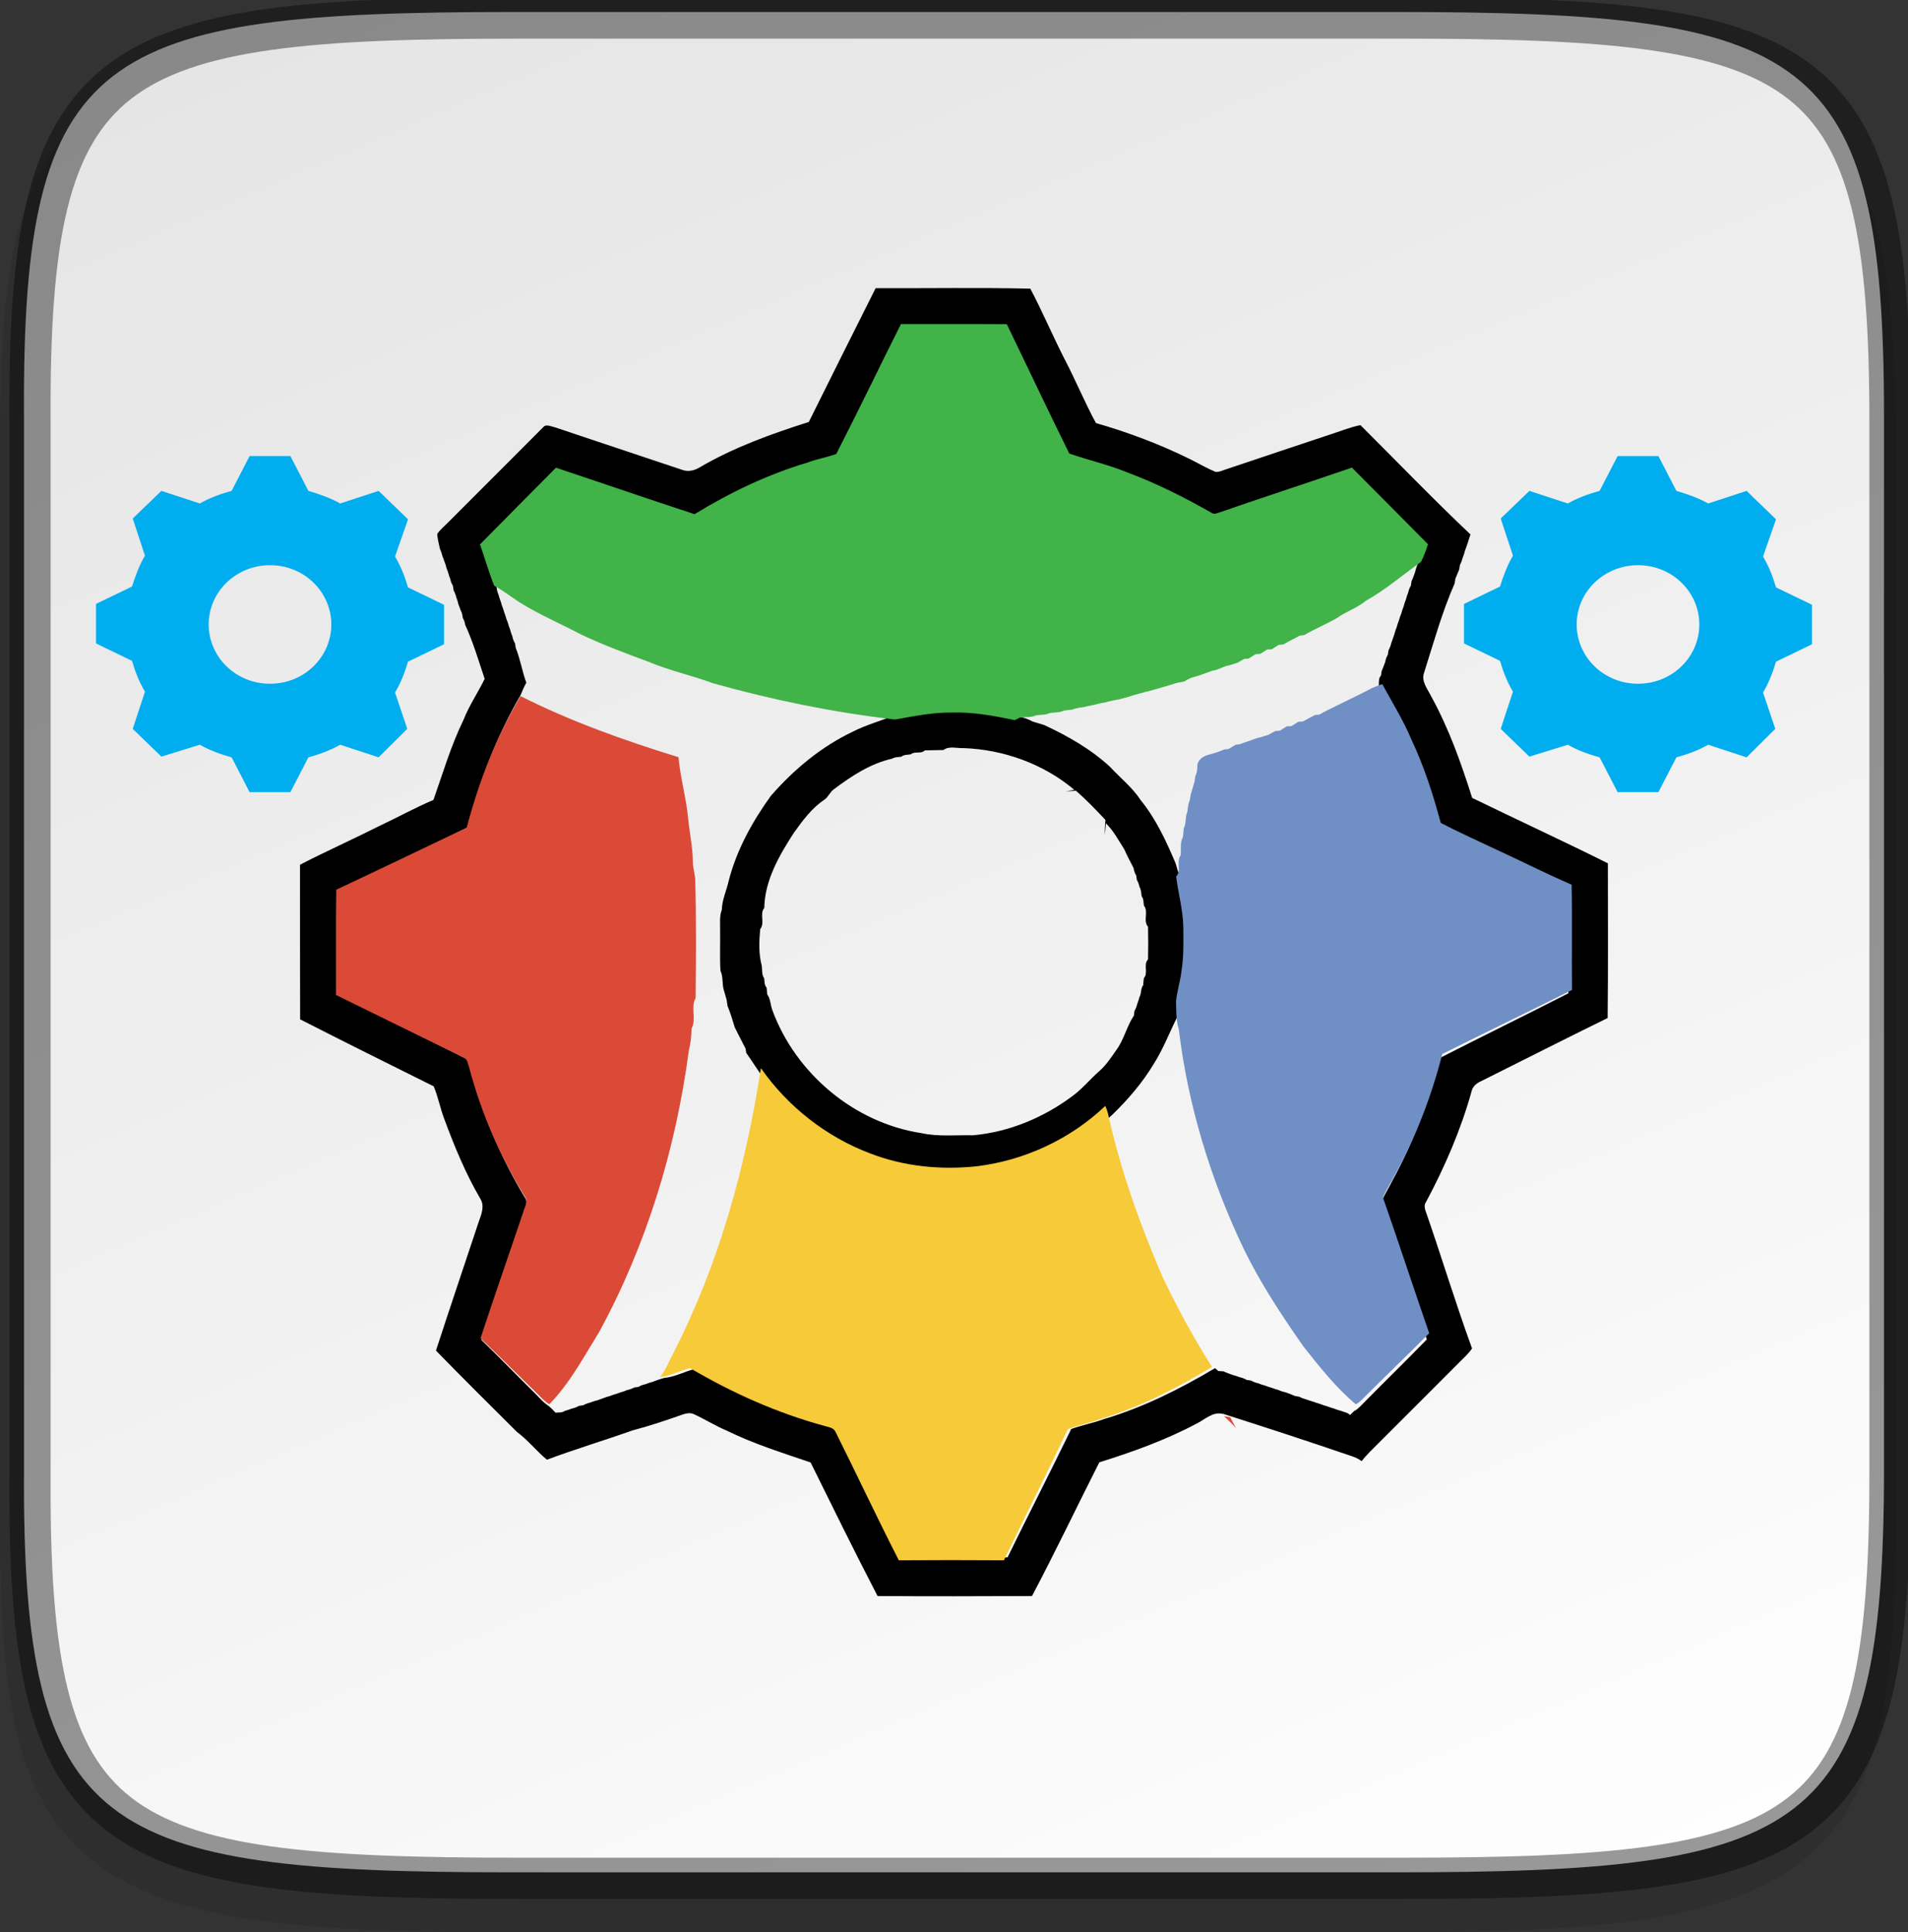 <svg width="159" height="161" xmlns="http://www.w3.org/2000/svg" xmlns:xlink="http://www.w3.org/1999/xlink" xml:space="preserve" overflow="hidden"><rect width="100%" height="100%" fill="#333333" stroke="none"/><defs><clipPath id="clip0"><rect x="2365" y="1087" width="159" height="161"/></clipPath><linearGradient x1="2404.41" y1="1071.97" x2="2484.59" y2="1259.03" gradientUnits="userSpaceOnUse" spreadMethod="reflect" id="fill1"><stop offset="0" stop-color="#E4E4E4"/><stop offset="0.5" stop-color="#F0F0F0"/><stop offset="1" stop-color="#FFFFFF"/></linearGradient></defs><g clip-path="url(#clip0)" transform="translate(-2365 -1087)"><path d="M2408.48 1090C2399.47 1090 2392.38 1090.17 2386.54 1090.98 2380.71 1091.8 2375.93 1093.32 2372.44 1096.22 2368.94 1099.11 2367.09 1103.07 2366.12 1107.92 2365.15 1112.76 2364.96 1118.66 2365.01 1126.15L2365.01 1169 2365.01 1211.87C2364.96 1219.35 2365.15 1225.24 2366.12 1230.08 2367.09 1234.93 2368.94 1238.89 2372.44 1241.78 2375.93 1244.68 2380.71 1246.2 2386.54 1247.01 2392.38 1247.83 2399.47 1248 2408.48 1248L2479.53 1248C2488.54 1248 2495.62 1247.83 2501.45 1247.01 2507.27 1246.2 2512.03 1244.67 2515.52 1241.78 2519 1238.88 2520.84 1234.92 2521.81 1230.08 2522.79 1225.24 2523 1219.36 2523 1211.87L2523 1169 2523 1126.13C2523 1118.64 2522.79 1112.76 2521.81 1107.92 2520.84 1103.08 2519 1099.12 2515.52 1096.22 2512.03 1093.33 2507.27 1091.8 2501.45 1090.98 2495.62 1090.17 2488.54 1090 2479.53 1090Z" fill="#000000" fill-rule="evenodd" fill-opacity="0.102"/><path d="M2407.77 1088C2373.28 1088 2366.82 1091.12 2367 1121.58L2367 1165.5 2367 1209.42C2366.82 1239.88 2373.28 1243 2407.77 1243L2481.24 1243C2515.71 1243 2522 1239.88 2522 1209.42L2522 1165.5 2522 1121.58C2522 1091.12 2515.71 1088 2481.24 1088Z" fill="url(#fill1)" fill-rule="evenodd"/><path d="M2408.27 1088.5C2373.78 1088.5 2367.32 1091.62 2367.5 1122.08L2367.5 1166 2367.5 1209.92C2367.32 1240.38 2373.78 1243.5 2408.27 1243.5L2481.74 1243.5C2516.21 1243.5 2522.5 1240.38 2522.5 1209.92L2522.5 1166 2522.5 1122.08C2522.5 1091.62 2516.21 1088.5 2481.74 1088.5Z" stroke="#000000" stroke-width="3.438" stroke-miterlimit="8" stroke-opacity="0.4" fill="none" fill-rule="evenodd"/><path d="M2387.5 1143.97C2384.64 1143.97 2382.39 1141.73 2382.39 1139.03 2382.39 1136.27 2384.71 1134.09 2387.5 1134.09 2390.36 1134.09 2392.61 1136.33 2392.61 1139.03 2392.61 1141.73 2390.36 1143.97 2387.5 1143.97L2387.5 1143.97ZM2397.92 1133.37 2399 1130.27 2396.55 1127.9 2393.35 1128.95C2392.54 1128.49 2391.58 1128.16 2390.7 1127.9L2389.2 1125 2385.8 1125 2384.3 1127.9C2383.35 1128.16 2382.46 1128.49 2381.65 1128.95L2378.45 1127.9 2376.06 1130.2 2377.08 1133.3C2376.61 1134.09 2376.27 1135.01 2376 1135.87L2373 1137.32 2373 1140.61 2376 1142.06C2376.27 1142.99 2376.61 1143.84 2377.08 1144.63L2376.06 1147.73 2378.45 1150.04 2381.65 1149.05C2382.46 1149.51 2383.35 1149.84 2384.3 1150.1L2385.8 1153 2389.2 1153 2390.7 1150.1C2391.65 1149.84 2392.54 1149.51 2393.35 1149.05L2396.55 1150.1 2398.94 1147.73 2397.92 1144.7C2398.39 1143.91 2398.73 1143.05 2399 1142.13L2402 1140.68 2402 1137.39 2399 1135.94C2398.73 1135.01 2398.39 1134.16 2397.92 1133.37Z" fill="#00ADEF" fill-rule="evenodd"/><path d="M2437.97 1111.01C2442.26 1111.03 2446.57 1110.95 2450.86 1111.05 2451.88 1112.98 2452.73 1115 2453.73 1116.95 2454.64 1118.69 2455.39 1120.52 2456.33 1122.25 2459.01 1123.02 2461.64 1124.01 2464.14 1125.24 2464.86 1125.6 2465.56 1126.01 2466.3 1126.32 2466.64 1126.34 2466.95 1126.16 2467.27 1126.07 2470.2 1125.08 2473.13 1124.11 2476.06 1123.13 2476.83 1122.88 2477.57 1122.58 2478.37 1122.42 2481.42 1125.46 2484.41 1128.57 2487.54 1131.53 2487.47 1131.73 2487.4 1131.94 2487.34 1132.15 2487.25 1132.41 2487.16 1132.66 2487.07 1132.92 2487.02 1133.12 2486.96 1133.31 2486.88 1133.5 2486.83 1133.7 2486.76 1133.89 2486.66 1134.07 2486.65 1134.17 2486.61 1134.36 2486.6 1134.45 2486.49 1134.71 2486.39 1134.97 2486.28 1135.22 2486.26 1135.32 2486.23 1135.51 2486.22 1135.61 2485.17 1138 2484.47 1140.54 2483.68 1143.03 2483.41 1143.76 2483.95 1144.38 2484.25 1144.99 2485.73 1147.67 2486.76 1150.57 2487.68 1153.48 2491.44 1155.31 2495.24 1157.06 2498.99 1158.93 2498.99 1163.22 2499.02 1167.52 2498.97 1171.82 2495.44 1173.55 2491.93 1175.33 2488.41 1177.09 2488.04 1177.25 2487.7 1177.54 2487.62 1177.97 2486.73 1181.15 2485.41 1184.2 2483.85 1187.12 2483.63 1187.41 2483.74 1187.76 2483.86 1188.07 2485.16 1191.82 2486.31 1195.62 2487.67 1199.35 2487.39 1199.77 2487.01 1200.11 2486.65 1200.47 2484.4 1202.72 2482.16 1204.97 2479.91 1207.21 2479.42 1207.71 2478.9 1208.18 2478.47 1208.74 2478.21 1208.54 2477.92 1208.42 2477.63 1208.32 2474.09 1207.11 2470.55 1205.95 2466.99 1204.82L2466.94 1204.8 2466.89 1204.8C2466.05 1204.6 2465.41 1205.28 2464.72 1205.61 2462.15 1206.98 2459.39 1207.97 2456.61 1208.84 2454.73 1212.55 2452.94 1216.31 2451 1219.98 2446.71 1220 2442.42 1220.01 2438.13 1219.98 2436.22 1216.3 2434.39 1212.57 2432.55 1208.85 2430.21 1208.05 2427.83 1207.31 2425.61 1206.22 2424.65 1205.82 2423.77 1205.26 2422.83 1204.83 2422.49 1204.66 2422.1 1204.78 2421.76 1204.9 2420.43 1205.37 2419.08 1205.82 2417.71 1206.18 2415.34 1207.02 2412.93 1207.74 2410.58 1208.62 2409.7 1207.9 2408.99 1206.98 2408.07 1206.3 2405.81 1204.05 2403.55 1201.81 2401.33 1199.53 2402.5 1195.94 2403.71 1192.36 2404.9 1188.78 2405.12 1188.18 2405.4 1187.48 2405.03 1186.88 2403.8 1184.78 2402.87 1182.52 2402.03 1180.25 2401.68 1179.35 2401.52 1178.4 2401.14 1177.51 2397.42 1175.66 2393.71 1173.82 2390.01 1171.93 2390 1167.64 2390 1163.35 2390 1159.05 2392.16 1157.93 2394.39 1156.94 2396.57 1155.84 2398.09 1155.13 2399.56 1154.31 2401.12 1153.65 2401.91 1151.41 2402.58 1149.12 2403.63 1146.97 2404.1 1145.77 2404.83 1144.71 2405.39 1143.56 2404.88 1142.06 2404.44 1140.52 2403.77 1139.07 2403.74 1138.86 2403.67 1138.67 2403.57 1138.49 2403.55 1138.39 2403.52 1138.2 2403.5 1138.11 2403.39 1137.86 2403.29 1137.6 2403.2 1137.34 2403.16 1137.14 2403.09 1136.94 2403.02 1136.76 2402.97 1136.55 2402.9 1136.36 2402.8 1136.18 2402.78 1136.09 2402.75 1135.9 2402.74 1135.8 2402.63 1135.62 2402.56 1135.43 2402.52 1135.23 2402.44 1135.04 2402.38 1134.85 2402.33 1134.65 2402.25 1134.46 2402.18 1134.27 2402.14 1134.07 2402.05 1133.82 2401.96 1133.56 2401.86 1133.3 2401.81 1133.1 2401.75 1132.91 2401.66 1132.73 2401.58 1132.31 2401.45 1131.9 2401.44 1131.48 2401.7 1131.11 2402.05 1130.82 2402.37 1130.5 2405 1127.88 2407.62 1125.24 2410.25 1122.61 2410.49 1122.3 2410.89 1122.53 2411.2 1122.59 2414.75 1123.78 2418.31 1124.96 2421.86 1126.15 2422.34 1126.33 2422.86 1126.21 2423.29 1125.95 2426.14 1124.28 2429.27 1123.15 2432.4 1122.16 2434.25 1118.44 2436.1 1114.72 2437.97 1111.01M2440.02 1114.3C2438.23 1117.86 2436.49 1121.45 2434.66 1124.99 2433.89 1125.28 2433.07 1125.4 2432.3 1125.69 2428.98 1126.67 2425.85 1128.16 2422.9 1129.96 2419.06 1128.7 2415.23 1127.39 2411.39 1126.13 2409.29 1128.23 2407.18 1130.33 2405.09 1132.44 2405.49 1133.57 2405.82 1134.71 2406.25 1135.82L2406.38 1135.9C2406.4 1136.13 2406.45 1136.36 2406.55 1136.57 2406.6 1136.77 2406.66 1136.96 2406.74 1137.15 2406.79 1137.35 2406.85 1137.54 2406.93 1137.73 2406.98 1137.92 2407.05 1138.11 2407.12 1138.3 2407.17 1138.5 2407.24 1138.69 2407.32 1138.88 2407.37 1139.07 2407.43 1139.26 2407.51 1139.46 2407.56 1139.65 2407.62 1139.84 2407.7 1140.03 2407.74 1140.24 2407.81 1140.43 2407.92 1140.61 2407.93 1140.7 2407.97 1140.89 2407.98 1140.99 2408.36 1141.92 2408.51 1142.93 2408.86 1143.88 2408.68 1144.21 2408.52 1144.56 2408.38 1144.92 2406.38 1148.35 2404.96 1152.09 2403.98 1155.93 2400.42 1157.65 2396.87 1159.4 2393.3 1161.12 2393.27 1164.05 2393.3 1166.98 2393.29 1169.91 2396.76 1171.67 2400.25 1173.4 2403.72 1175.15 2404.06 1175.28 2404.08 1175.7 2404.18 1176 2405.16 1179.8 2406.73 1183.44 2408.75 1186.8 2409.05 1187.19 2408.72 1187.64 2408.62 1188.04 2407.45 1191.57 2406.24 1195.09 2405.11 1198.64 2406.59 1200.06 2408.01 1201.54 2409.47 1202.98 2409.88 1203.37 2410.24 1203.84 2410.73 1204.15 2410.93 1204.32 2411.12 1204.51 2411.29 1204.7 2411.56 1204.68 2411.85 1204.72 2412.08 1204.55 2412.27 1204.5 2412.47 1204.44 2412.65 1204.36 2412.86 1204.32 2413.05 1204.25 2413.23 1204.14 2413.32 1204.13 2413.51 1204.1 2413.61 1204.08 2413.79 1203.98 2413.98 1203.91 2414.18 1203.86 2414.37 1203.79 2414.56 1203.72 2414.76 1203.68 2415.02 1203.58 2415.27 1203.49 2415.53 1203.4 2415.73 1203.35 2415.92 1203.29 2416.11 1203.21 2416.3 1203.16 2416.5 1203.09 2416.68 1203.02 2416.88 1202.97 2417.07 1202.9 2417.26 1202.82 2417.46 1202.78 2417.65 1202.71 2417.84 1202.61 2417.93 1202.59 2418.12 1202.56 2418.21 1202.55 2418.39 1202.44 2418.58 1202.37 2418.79 1202.33 2418.98 1202.25 2419.17 1202.19 2419.37 1202.14 2419.62 1202.04 2419.88 1201.95 2420.13 1201.87 2420.19 1201.86 2420.29 1201.83 2420.35 1201.81 2421.21 1201.73 2422 1201.3 2422.83 1201.08 2426.35 1203.11 2430.11 1204.76 2434.04 1205.8 2434.36 1205.91 2434.78 1205.93 2434.94 1206.28 2436.71 1209.76 2438.4 1213.3 2440.21 1216.76 2443.13 1216.74 2446.04 1216.75 2448.96 1216.76 2450.71 1213.19 2452.53 1209.64 2454.27 1206.06 2455.18 1205.74 2456.12 1205.56 2457.02 1205.23 2460.29 1204.26 2463.34 1202.72 2466.26 1200.99 2466.33 1201.05 2466.46 1201.17 2466.52 1201.23 2466.63 1201.24 2466.85 1201.25 2466.96 1201.26 2467.2 1201.38 2467.47 1201.47 2467.73 1201.56 2467.92 1201.61 2468.12 1201.67 2468.31 1201.75 2468.51 1201.79 2468.7 1201.86 2468.88 1201.97 2468.97 1201.98 2469.16 1202.02 2469.26 1202.03 2469.44 1202.13 2469.63 1202.21 2469.84 1202.25 2470.02 1202.33 2470.21 1202.39 2470.41 1202.44 2470.6 1202.52 2470.79 1202.58 2470.98 1202.63 2471.17 1202.71 2471.37 1202.77 2471.56 1202.82 2471.75 1202.91 2471.94 1202.97 2472.14 1203.01 2472.4 1203.1 2472.66 1203.2 2472.91 1203.31 2473 1203.33 2473.19 1203.36 2473.29 1203.38 2473.47 1203.48 2473.66 1203.55 2473.86 1203.6 2474.05 1203.67 2474.24 1203.73 2474.44 1203.79 2474.63 1203.86 2474.82 1203.92 2475.02 1203.98 2475.2 1204.05 2475.39 1204.12 2475.59 1204.17 2475.78 1204.24 2475.97 1204.31 2476.17 1204.36 2476.35 1204.44 2476.55 1204.5 2476.74 1204.55 2477 1204.66 2477.31 1204.68 2477.5 1204.9 2477.61 1204.79 2477.72 1204.68 2477.84 1204.57 2478.14 1204.43 2478.36 1204.17 2478.59 1203.94 2480.35 1202.15 2482.15 1200.4 2483.9 1198.6 2482.61 1194.8 2481.39 1190.98 2480.08 1187.18 2480.38 1186.53 2480.76 1185.93 2481.08 1185.28 2482.81 1182.09 2484.11 1178.67 2484.99 1175.15 2488.55 1173.33 2492.14 1171.58 2495.7 1169.76 2495.68 1166.82 2495.73 1163.87 2495.67 1160.93 2493.54 1160 2491.48 1158.92 2489.38 1157.94 2487.87 1157.21 2486.34 1156.52 2484.86 1155.73 2484.23 1153.35 2483.48 1150.98 2482.44 1148.74 2481.77 1147.12 2480.85 1145.63 2480.04 1144.08L2479.9 1144.13C2479.92 1143.84 2479.86 1143.52 2480.08 1143.29 2480.09 1143.2 2480.12 1143.01 2480.14 1142.91 2480.25 1142.66 2480.34 1142.4 2480.44 1142.14 2480.47 1141.93 2480.54 1141.74 2480.65 1141.56 2480.67 1141.47 2480.7 1141.28 2480.71 1141.18 2480.81 1141 2480.89 1140.81 2480.93 1140.61 2481.02 1140.35 2481.11 1140.09 2481.2 1139.84 2481.25 1139.64 2481.31 1139.44 2481.39 1139.26 2481.44 1139.06 2481.51 1138.87 2481.58 1138.68 2481.63 1138.48 2481.7 1138.29 2481.78 1138.1 2481.83 1137.91 2481.89 1137.71 2481.97 1137.53 2482.02 1137.33 2482.08 1137.14 2482.16 1136.95 2482.21 1136.75 2482.27 1136.56 2482.35 1136.37 2482.39 1136.17 2482.46 1135.98 2482.57 1135.8 2482.58 1135.7 2482.61 1135.51 2482.63 1135.42 2482.75 1135.17 2482.84 1134.91 2482.93 1134.65 2482.99 1134.38 2483.08 1134.13 2483.18 1133.88 2483.42 1133.42 2483.59 1132.92 2483.76 1132.44 2481.65 1130.33 2479.56 1128.22 2477.45 1126.12 2473.8 1127.36 2470.14 1128.54 2466.51 1129.8 2466.28 1129.85 2466.02 1130 2465.8 1129.84 2463.55 1128.57 2461.22 1127.4 2458.78 1126.51 2457.23 1125.87 2455.57 1125.5 2453.99 1124.96 2452.23 1121.43 2450.54 1117.86 2448.81 1114.31 2445.88 1114.29 2442.95 1114.3 2440.02 1114.3Z" fill-rule="evenodd"/><path d="M2439.54 1146.59C2441.12 1146.32 2442.7 1145.99 2444.31 1146.01 2446.1 1145.95 2447.88 1146.28 2449.63 1146.64L2449.88 1146.7C2450.28 1146.79 2450.68 1146.9 2451.03 1147.11 2451.36 1147.21 2451.69 1147.31 2452.02 1147.41 2453.99 1148.33 2455.92 1149.42 2457.52 1150.91 2458.37 1151.83 2459.37 1152.61 2460.05 1153.66 2461.33 1155.23 2462.19 1157.09 2462.97 1158.94 2463.09 1159.35 2463.19 1159.77 2463.39 1160.16 2463.57 1161.61 2463.97 1163.03 2463.99 1164.5 2464 1165.75 2464.04 1167.01 2463.83 1168.25 2463.73 1169.11 2463.46 1169.94 2463.38 1170.8 2463.27 1171.05 2463.22 1171.33 2463.17 1171.6 2462.48 1172.95 2461.95 1174.39 2461.13 1175.67 2460.19 1177.23 2458.99 1178.62 2457.69 1179.88 2454.73 1182.65 2450.86 1184.39 2446.85 1184.88 2443.82 1185.19 2440.7 1184.91 2437.84 1183.83 2434.14 1182.47 2430.88 1179.97 2428.59 1176.77 2428.1 1176.11 2427.67 1175.4 2427.19 1174.73 2427.17 1174.63 2427.14 1174.44 2427.12 1174.34 2426.81 1173.77 2426.53 1173.18 2426.23 1172.6 2426.05 1172 2425.87 1171.4 2425.63 1170.82 2425.6 1170.64 2425.58 1170.46 2425.55 1170.29 2425.47 1170.03 2425.4 1169.76 2425.32 1169.5 2425.16 1168.97 2425.28 1168.39 2425.04 1167.88 2424.97 1166.76 2425.03 1165.63 2425.01 1164.51 2425.02 1163.94 2424.94 1163.35 2425.15 1162.81 2425.17 1161.96 2425.55 1161.19 2425.73 1160.37 2426.39 1157.81 2427.69 1155.46 2429.23 1153.32 2431.15 1151.11 2433.45 1149.2 2436.11 1147.94 2437.21 1147.38 2438.41 1147.07 2439.54 1146.59M2443.62 1149.49C2443.1 1149.51 2442.59 1149.5 2442.07 1149.52 2441.76 1149.85 2441.23 1149.56 2440.9 1149.85 2440.63 1149.9 2440.33 1149.86 2440.11 1150.05 2439.86 1150.08 2439.58 1150.07 2439.35 1150.21 2437.55 1150.61 2435.95 1151.66 2434.49 1152.76 2434.16 1152.99 2434.03 1153.4 2433.7 1153.63 2432.64 1154.33 2431.87 1155.39 2431.14 1156.41 2429.93 1158.29 2428.73 1160.35 2428.69 1162.65 2428.27 1163.15 2428.77 1163.91 2428.35 1164.41 2428.26 1165.41 2428.21 1166.44 2428.47 1167.42 2428.54 1167.78 2428.45 1168.19 2428.68 1168.51 2428.72 1168.77 2428.68 1169.07 2428.88 1169.28 2428.9 1169.47 2428.92 1169.66 2428.94 1169.86 2429.21 1170.23 2429.2 1170.71 2429.35 1171.13 2431.28 1176.43 2436.19 1180.56 2441.78 1181.41 2443.19 1181.72 2444.64 1181.56 2446.08 1181.59 2449.04 1181.33 2451.89 1180.15 2454.28 1178.39 2455.14 1177.78 2455.8 1176.96 2456.59 1176.26 2457.16 1175.77 2457.58 1175.13 2458.01 1174.51 2458.67 1173.63 2458.88 1172.53 2459.49 1171.62 2459.5 1171.52 2459.53 1171.33 2459.54 1171.23 2459.65 1171.05 2459.72 1170.85 2459.77 1170.65 2459.84 1170.45 2459.91 1170.26 2459.96 1170.06 2460.14 1169.75 2460.04 1169.36 2460.27 1169.08 2460.28 1168.89 2460.3 1168.69 2460.32 1168.5 2460.72 1168.06 2460.25 1167.37 2460.67 1166.93 2460.69 1166.03 2460.69 1165.12 2460.67 1164.22 2460.23 1163.72 2460.74 1162.97 2460.33 1162.46 2460.28 1162.19 2460.32 1161.9 2460.14 1161.68 2460.1 1161.41 2460.1 1161.13 2459.96 1160.9 2459.92 1160.69 2459.84 1160.49 2459.74 1160.31 2459.72 1160.22 2459.69 1160.03 2459.68 1159.93 2459.56 1159.75 2459.5 1159.55 2459.47 1159.34 2459.3 1159.02 2459.15 1158.7 2458.98 1158.38 2458.88 1158.18 2458.78 1157.97 2458.69 1157.76 2458.21 1157.02 2457.8 1156.22 2457.16 1155.6 2457.13 1155.92 2457.1 1156.23 2457.07 1156.55 2457.06 1156.13 2457.08 1155.72 2457.12 1155.32 2456.33 1154.47 2455.53 1153.64 2454.66 1152.88 2454.38 1152.9 2454.11 1152.92 2453.84 1152.94 2454.07 1152.89 2454.3 1152.85 2454.53 1152.81 2451.97 1150.65 2448.64 1149.45 2445.29 1149.33 2444.75 1149.36 2444.09 1149.13 2443.62 1149.49Z" fill-rule="evenodd"/><path d="M2440.08 1114C2443.02 1114.01 2445.96 1113.99 2448.9 1114.01 2450.64 1117.6 2452.34 1121.22 2454.11 1124.79 2455.69 1125.34 2457.36 1125.71 2458.91 1126.35 2461.36 1127.26 2463.7 1128.44 2465.97 1129.73 2466.19 1129.89 2466.45 1129.74 2466.67 1129.68 2470.32 1128.41 2474 1127.22 2477.66 1125.96 2479.78 1128.08 2481.89 1130.22 2484 1132.35 2483.83 1132.85 2483.66 1133.35 2483.42 1133.81 2481.89 1134.91 2480.45 1136.14 2478.8 1137.07 2478.08 1137.67 2477.16 1137.95 2476.4 1138.5 2475.52 1139.01 2474.56 1139.4 2473.68 1139.92 2473.58 1139.93 2473.4 1139.95 2473.31 1139.96 2472.86 1140.22 2472.38 1140.43 2471.94 1140.7 2471.85 1140.7 2471.66 1140.72 2471.56 1140.73 2471.37 1140.85 2471.17 1140.97 2470.98 1141.1 2470.89 1141.1 2470.69 1141.11 2470.6 1141.11 2470.41 1141.24 2470.21 1141.36 2470.02 1141.48 2469.92 1141.49 2469.73 1141.5 2469.64 1141.5 2469.44 1141.63 2469.25 1141.75 2469.05 1141.87 2468.96 1141.88 2468.77 1141.89 2468.68 1141.9 2468.48 1142.01 2468.29 1142.12 2468.1 1142.23 2467.89 1142.29 2467.69 1142.35 2467.5 1142.42 2467.41 1142.44 2467.23 1142.48 2467.14 1142.5 2466.88 1142.61 2466.61 1142.71 2466.34 1142.82 2466.25 1142.84 2466.08 1142.88 2465.99 1142.89 2465.8 1142.97 2465.6 1143.04 2465.41 1143.11 2465.22 1143.18 2465.02 1143.24 2464.83 1143.31 2464.63 1143.37 2464.44 1143.42 2464.24 1143.48 2464.05 1143.58 2463.85 1143.68 2463.66 1143.79 2463.39 1143.83 2463.12 1143.88 2462.86 1143.96 2462.78 1143.99 2462.61 1144.04 2462.52 1144.07 2462.19 1144.17 2461.85 1144.26 2461.52 1144.36 2461.43 1144.39 2461.26 1144.44 2461.18 1144.46 2460.92 1144.54 2460.66 1144.6 2460.41 1144.66 2460.07 1144.76 2459.73 1144.84 2459.4 1144.94 2459.31 1144.97 2459.14 1145.02 2459.06 1145.05 2458.8 1145.12 2458.55 1145.19 2458.29 1145.26 2457.89 1145.35 2457.47 1145.4 2457.08 1145.53 2456.9 1145.56 2456.73 1145.59 2456.56 1145.63 2456.16 1145.75 2455.74 1145.8 2455.34 1145.91 2455.02 1145.96 2454.68 1145.98 2454.38 1146.12 2454.14 1146.15 2453.9 1146.17 2453.67 1146.2 2453.31 1146.38 2452.9 1146.35 2452.51 1146.4 2452.15 1146.58 2451.74 1146.55 2451.36 1146.59 2450.94 1146.8 2450.46 1146.73 2450.01 1146.78 2449.9 1146.83 2449.67 1146.95 2449.56 1147 2447.82 1146.64 2446.07 1146.31 2444.29 1146.37 2442.7 1146.35 2441.14 1146.68 2439.58 1146.95 2434.46 1146.36 2429.39 1145.32 2424.42 1143.93 2422.65 1143.27 2420.79 1142.88 2419.05 1142.14 2417.14 1141.44 2415.23 1140.72 2413.39 1139.85 2411.69 1138.95 2409.91 1138.2 2408.27 1137.17 2407.61 1136.73 2406.98 1136.26 2406.3 1135.86L2406.17 1135.78C2405.73 1134.66 2405.4 1133.5 2405 1132.36 2407.1 1130.22 2409.22 1128.1 2411.33 1125.97 2415.18 1127.25 2419.03 1128.58 2422.88 1129.84 2425.84 1128.03 2428.99 1126.52 2432.32 1125.53 2433.09 1125.23 2433.92 1125.11 2434.69 1124.82 2436.53 1121.24 2438.27 1117.6 2440.08 1114Z" fill="#41B349" fill-rule="evenodd"/><path d="M2479.37 1144.31C2479.6 1144.22 2479.82 1144.13 2480.05 1144.05L2480.19 1144C2481.02 1145.53 2481.95 1147.02 2482.62 1148.62 2483.67 1150.85 2484.43 1153.2 2485.06 1155.56 2486.55 1156.34 2488.1 1157.03 2489.62 1157.75 2491.74 1158.72 2493.82 1159.79 2495.97 1160.71 2496.03 1163.63 2495.97 1166.56 2496 1169.48 2492.41 1171.28 2488.78 1173.02 2485.19 1174.82 2484.3 1178.31 2483 1181.71 2481.25 1184.87 2480.93 1185.51 2480.54 1186.11 2480.24 1186.76 2481.56 1190.52 2482.79 1194.31 2484.1 1198.08 2482.33 1199.87 2480.51 1201.6 2478.73 1203.38 2478.5 1203.61 2478.28 1203.86 2477.98 1204 2476.31 1202.6 2474.97 1200.89 2473.63 1199.2 2471.81 1196.6 2470.05 1193.94 2468.66 1191.09 2465.89 1185.3 2463.99 1179.09 2463.23 1172.73 2462.99 1171.99 2463.03 1171.21 2463 1170.44 2463.08 1169.6 2463.35 1168.79 2463.45 1167.95 2463.65 1166.73 2463.62 1165.51 2463.61 1164.28 2463.59 1162.84 2463.19 1161.45 2463.01 1160.03 2463.48 1159.56 2463 1158.79 2463.39 1158.25 2463.44 1157.75 2463.32 1157.2 2463.58 1156.73 2463.6 1156.49 2463.62 1156.26 2463.65 1156.02 2463.87 1155.59 2463.75 1155.07 2463.95 1154.63 2463.99 1154.31 2464.01 1153.98 2464.15 1153.68 2464.18 1153.51 2464.2 1153.33 2464.24 1153.16 2464.34 1152.83 2464.43 1152.49 2464.54 1152.16 2464.56 1151.98 2464.59 1151.81 2464.62 1151.63 2464.79 1151.33 2464.77 1150.98 2464.79 1150.65 2464.95 1150.18 2465.38 1149.95 2465.85 1149.85 2466.04 1149.79 2466.24 1149.73 2466.44 1149.67 2466.63 1149.6 2466.82 1149.53 2467.02 1149.45 2467.11 1149.44 2467.3 1149.41 2467.39 1149.4 2467.58 1149.28 2467.77 1149.17 2467.97 1149.05 2468.06 1149.04 2468.25 1149.01 2468.34 1149 2468.53 1148.93 2468.73 1148.85 2468.93 1148.79 2469.19 1148.7 2469.46 1148.61 2469.73 1148.5 2469.82 1148.48 2469.99 1148.44 2470.08 1148.42 2470.28 1148.35 2470.48 1148.29 2470.69 1148.23 2470.88 1148.12 2471.07 1148.02 2471.27 1147.91 2471.36 1147.9 2471.55 1147.89 2471.65 1147.88 2471.84 1147.76 2472.03 1147.64 2472.23 1147.52 2472.33 1147.52 2472.52 1147.51 2472.62 1147.5 2472.81 1147.38 2473 1147.26 2473.19 1147.14 2473.29 1147.13 2473.48 1147.12 2473.58 1147.11 2473.9 1146.93 2474.23 1146.76 2474.56 1146.58 2474.65 1146.57 2474.84 1146.55 2474.94 1146.54 2475.37 1146.29 2475.83 1146.07 2476.28 1145.85 2476.61 1145.69 2476.94 1145.52 2477.28 1145.36 2477.53 1145.23 2477.79 1145.11 2478.05 1144.98 2478.49 1144.76 2478.94 1144.55 2479.37 1144.31Z" fill="#708FC5" fill-rule="evenodd"/><path d="M2403.89 1155.97C2404.89 1152.15 2406.34 1148.42 2408.38 1145 2412.58 1147.12 2417.04 1148.7 2421.54 1150.09 2421.69 1151.79 2422.18 1153.45 2422.34 1155.15 2422.46 1156.43 2422.76 1157.7 2422.74 1158.99 2422.79 1159.5 2422.96 1160 2422.94 1160.52 2423.03 1163.73 2423 1166.94 2422.97 1170.15 2422.53 1170.94 2423.06 1171.9 2422.63 1172.69 2422.62 1173.32 2422.55 1173.94 2422.4 1174.55 2421.32 1182.7 2418.89 1190.71 2414.93 1197.98 2413.65 1200.05 2412.5 1202.23 2410.78 1204 2410.27 1203.69 2409.91 1203.23 2409.48 1202.83 2408 1201.4 2406.55 1199.93 2405.04 1198.51 2406.2 1194.98 2407.43 1191.47 2408.62 1187.95 2408.72 1187.55 2409.06 1187.11 2408.75 1186.72 2406.69 1183.37 2405.1 1179.75 2404.1 1175.96 2403.99 1175.66 2403.97 1175.25 2403.63 1175.11 2400.09 1173.37 2396.54 1171.65 2393 1169.9 2393.01 1166.97 2392.98 1164.05 2393.02 1161.13 2396.65 1159.43 2400.26 1157.68 2403.89 1155.97Z" fill="#DA4A37" fill-rule="evenodd"/><path d="M2467 1205 2467.52 1205.08 2468 1206C2467.75 1205.69 2467.25 1205.23 2467 1205Z" fill="#DA4A37" fill-rule="evenodd"/><path d="M2428.41 1176C2430.67 1179.23 2433.89 1181.74 2437.54 1183.11 2440.36 1184.2 2443.43 1184.49 2446.42 1184.17 2450.38 1183.68 2454.19 1181.92 2457.11 1179.14 2457.2 1179.34 2457.27 1179.55 2457.33 1179.77 2458.35 1184.43 2459.97 1188.94 2461.84 1193.31 2463.08 1195.92 2464.46 1198.46 2466 1200.89 2463.07 1202.66 2460.01 1204.23 2456.74 1205.22 2455.84 1205.55 2454.89 1205.74 2453.99 1206.07 2452.24 1209.73 2450.42 1213.35 2448.66 1217 2445.74 1216.98 2442.82 1216.98 2439.9 1217 2438.09 1213.46 2436.4 1209.85 2434.62 1206.29 2434.46 1205.94 2434.04 1205.91 2433.72 1205.81 2429.78 1204.74 2426.02 1203.06 2422.49 1200.98 2421.66 1201.21 2420.87 1201.64 2420 1201.73 2420.51 1201.12 2420.77 1200.37 2421.14 1199.68 2424.92 1192.31 2427.14 1184.19 2428.41 1176Z" fill="#F6CA38" fill-rule="evenodd"/><path d="M2501.5 1143.97C2498.64 1143.97 2496.39 1141.73 2496.39 1139.03 2496.39 1136.27 2498.71 1134.09 2501.5 1134.09 2504.36 1134.09 2506.61 1136.33 2506.61 1139.03 2506.61 1141.73 2504.36 1143.97 2501.5 1143.97L2501.5 1143.97ZM2511.92 1133.37 2513 1130.27 2510.55 1127.9 2507.35 1128.95C2506.54 1128.49 2505.58 1128.16 2504.7 1127.9L2503.2 1125 2499.8 1125 2498.3 1127.9C2497.35 1128.16 2496.46 1128.49 2495.65 1128.95L2492.45 1127.9 2490.06 1130.2 2491.08 1133.3C2490.61 1134.09 2490.27 1135.01 2490 1135.87L2487 1137.32 2487 1140.61 2490 1142.06C2490.27 1142.99 2490.61 1143.84 2491.08 1144.63L2490.06 1147.73 2492.45 1150.04 2495.65 1149.05C2496.46 1149.51 2497.35 1149.84 2498.3 1150.1L2499.8 1153 2503.2 1153 2504.7 1150.1C2505.65 1149.84 2506.54 1149.51 2507.35 1149.05L2510.55 1150.1 2512.94 1147.73 2511.92 1144.7C2512.39 1143.91 2512.73 1143.05 2513 1142.13L2516 1140.68 2516 1137.39 2513 1135.94C2512.73 1135.01 2512.39 1134.16 2511.92 1133.37Z" fill="#00ADEF" fill-rule="evenodd"/></g></svg>